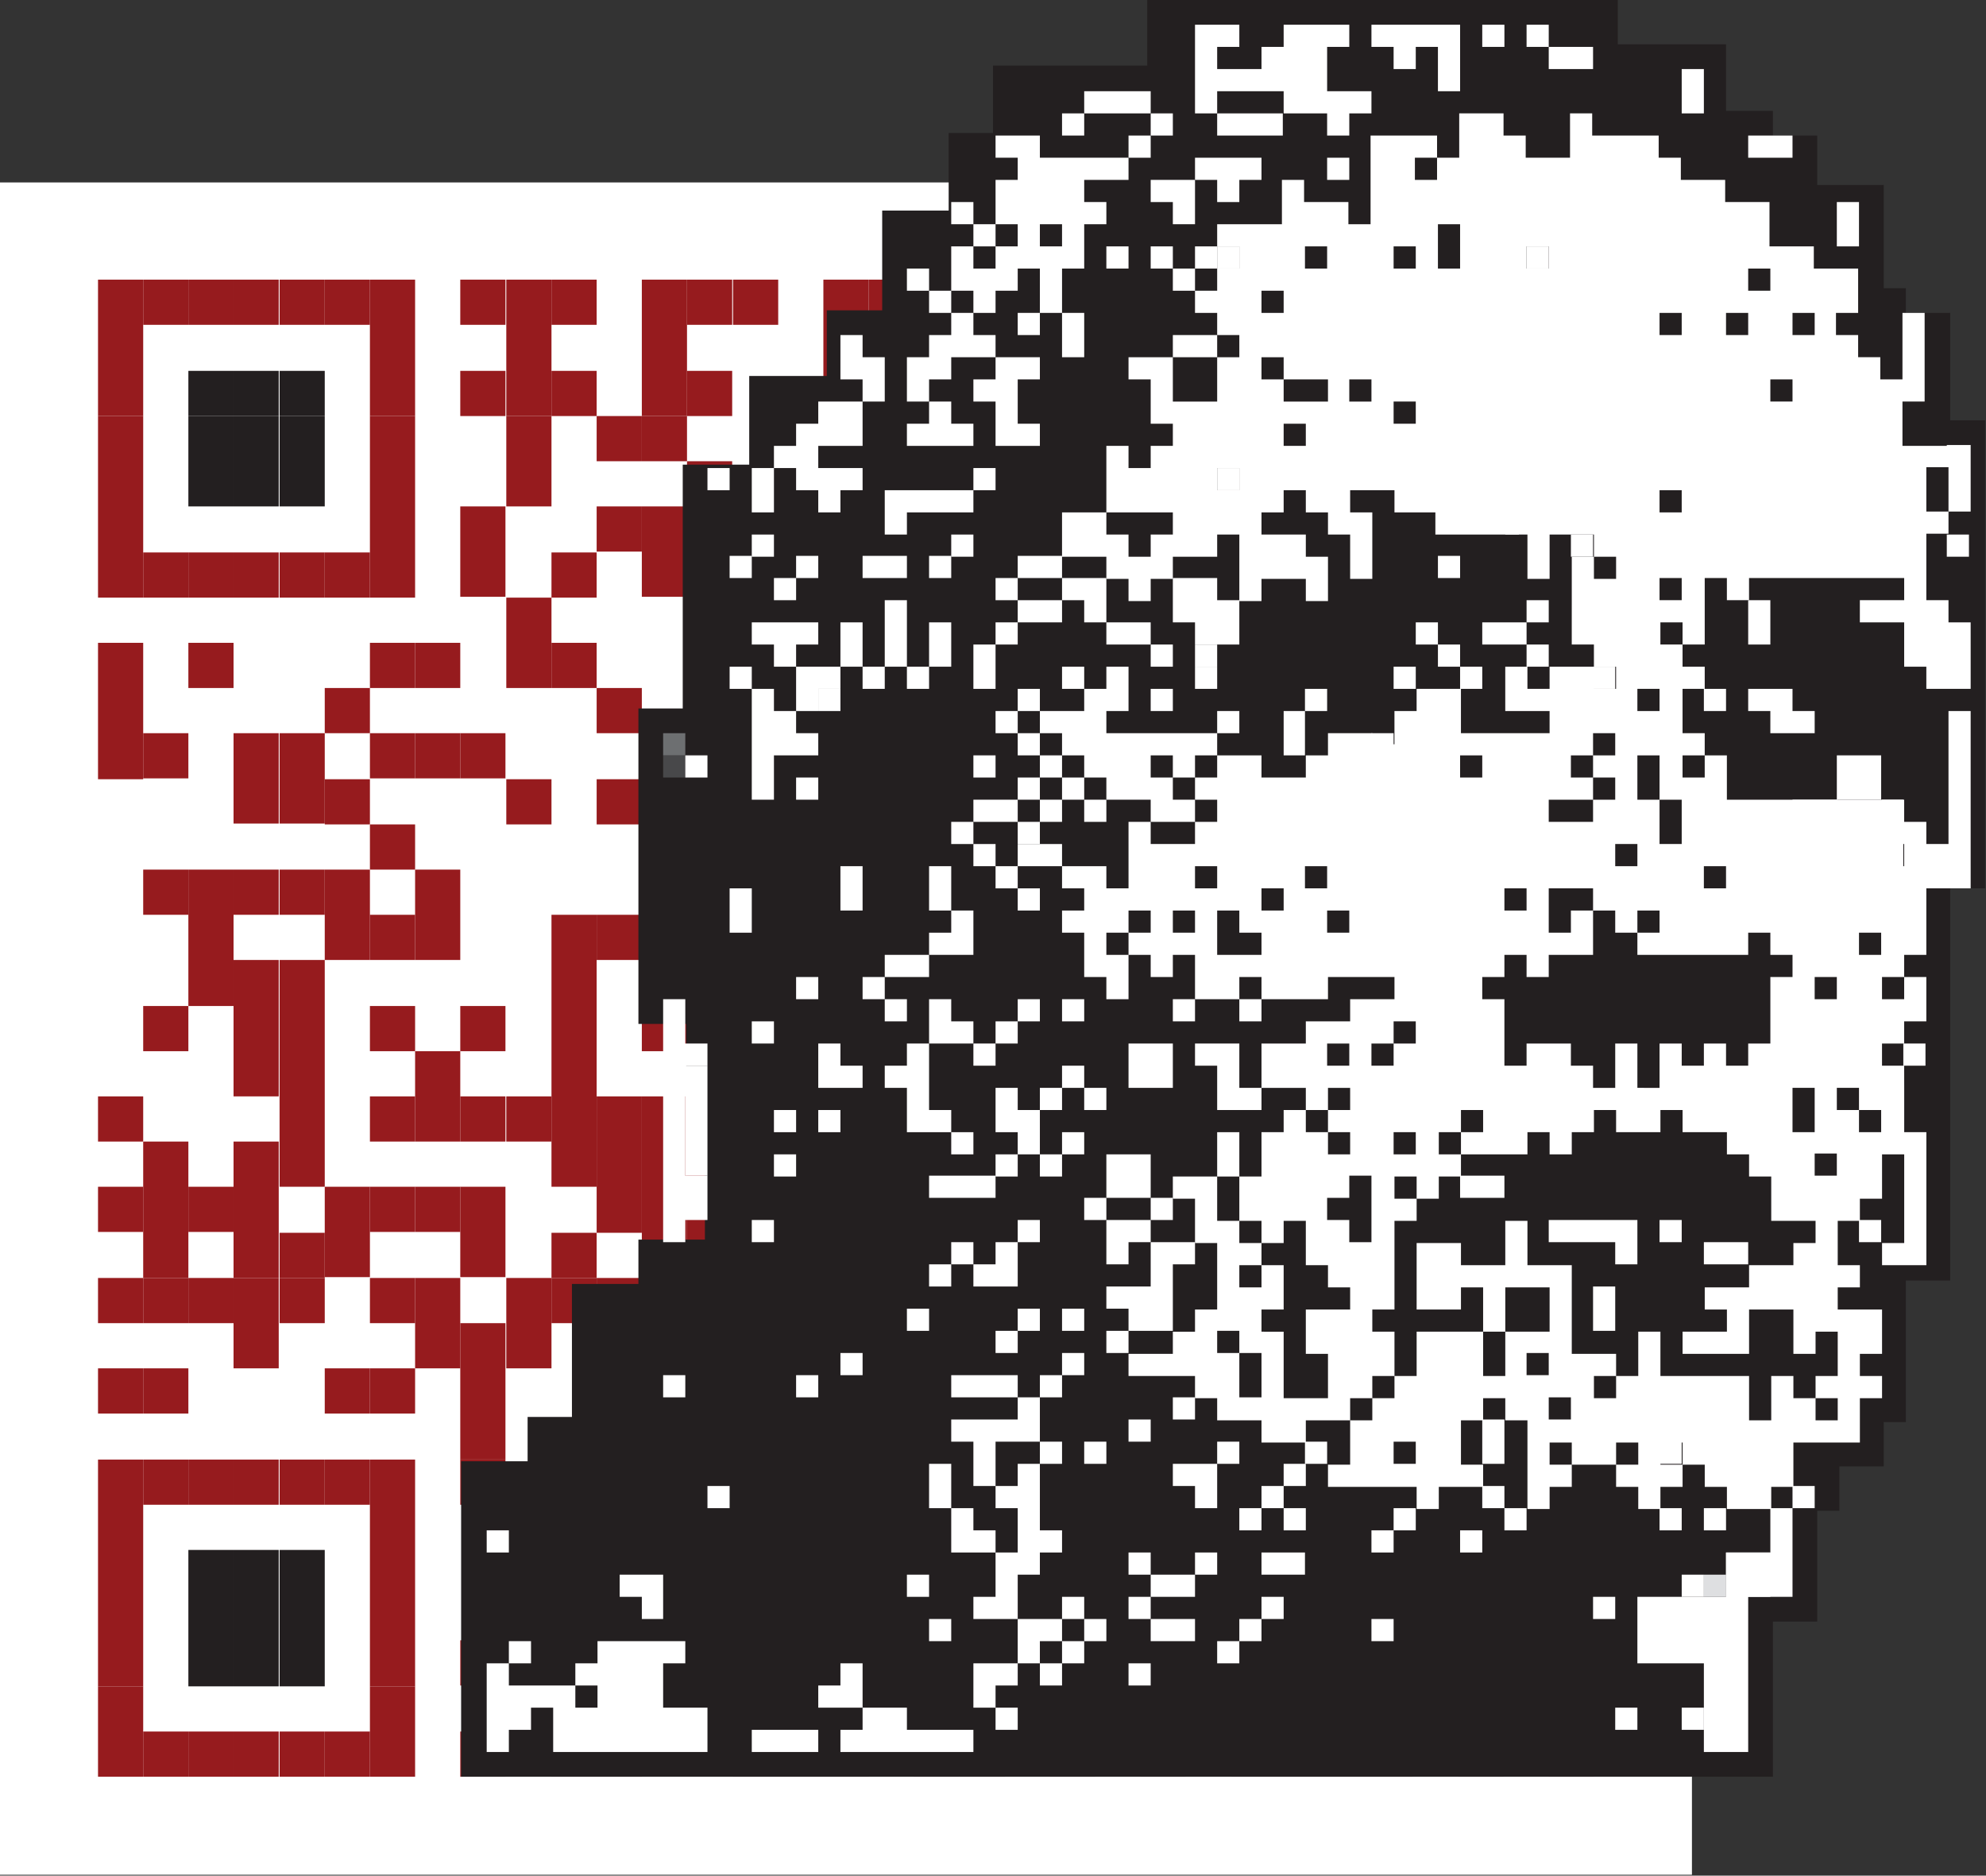 <?xml version="1.0" encoding="utf-8"?>
<!-- Generator: Adobe Illustrator 23.0.1, SVG Export Plug-In . SVG Version: 6.00 Build 0)  -->
<svg version="1.1" id="Layer_1" xmlns="http://www.w3.org/2000/svg" xmlns:xlink="http://www.w3.org/1999/xlink" x="0px" y="0px"
	 viewBox="0 0 233 220" style="enable-background:new 0 0 233 220;" xml:space="preserve">
<rect x="0" y="0" width="233" height="220" fill="#333333" stroke="none"/>
<style type="text/css">
	.st0{fill:#FFFFFF;}
	.st1{fill:#961B1E;}
	.st2{fill:#231F20;}
	.st3{fill:#DEDFE1;}
	.st4{fill:#48484A;}
	.st5{fill:#6D6F71;}
</style>
<g>
	<rect y="21.4" class="st0" width="198.5" height="198.5"/>
	<rect x="11.5" y="32.8" class="st1" width="5.3" height="16"/>
	<rect x="11.5" y="48.8" class="st1" width="5.3" height="21.3"/>
	<rect x="11.5" y="75.4" class="st1" width="5.3" height="16"/>
	<rect x="11.5" y="128.6" class="st1" width="5.3" height="5.3"/>
	<rect x="11.5" y="139.2" class="st1" width="5.3" height="5.3"/>
	<rect x="11.5" y="149.9" class="st1" width="5.3" height="5.3"/>
	<rect x="11.5" y="160.5" class="st1" width="5.3" height="5.3"/>
	<rect x="11.5" y="171.2" class="st1" width="5.3" height="26.6"/>
	<rect x="11.5" y="197.8" class="st1" width="5.3" height="10.6"/>
	<rect x="16.8" y="32.8" class="st1" width="5.3" height="5.3"/>
	<rect x="16.8" y="64.8" class="st1" width="5.3" height="5.3"/>
	<rect x="16.8" y="86" class="st1" width="5.3" height="5.3"/>
	<rect x="16.8" y="102" class="st1" width="5.3" height="5.3"/>
	<rect x="16.8" y="118" class="st1" width="5.3" height="5.3"/>
	<rect x="16.8" y="133.9" class="st1" width="5.3" height="16"/>
	<rect x="16.8" y="149.9" class="st1" width="5.3" height="5.3"/>
	<rect x="16.8" y="160.5" class="st1" width="5.3" height="5.3"/>
	<rect x="16.8" y="171.2" class="st1" width="5.3" height="5.3"/>
	<rect x="16.8" y="203.1" class="st1" width="5.3" height="5.3"/>
	<rect x="22.1" y="32.8" class="st1" width="5.3" height="5.3"/>
	<rect x="22.1" y="43.5" class="st2" width="5.3" height="5.3"/>
	<rect x="22.1" y="48.8" class="st2" width="5.3" height="10.6"/>
	<rect x="22.1" y="64.8" class="st1" width="5.3" height="5.3"/>
	<rect x="22.1" y="75.4" class="st1" width="5.3" height="5.3"/>
	<rect x="22.1" y="102" class="st1" width="5.3" height="16"/>
	<rect x="22.1" y="139.2" class="st1" width="5.3" height="5.3"/>
	<rect x="22.1" y="149.9" class="st1" width="5.3" height="5.3"/>
	<rect x="22.1" y="171.2" class="st1" width="5.3" height="5.3"/>
	<rect x="22.1" y="181.8" class="st2" width="5.3" height="16"/>
	<rect x="22.1" y="203.1" class="st1" width="5.3" height="5.3"/>
	<rect x="27.4" y="32.8" class="st1" width="5.3" height="5.3"/>
	<rect x="27.4" y="43.5" class="st2" width="5.3" height="5.3"/>
	<rect x="27.4" y="48.8" class="st2" width="5.3" height="10.6"/>
	<rect x="27.4" y="64.8" class="st1" width="5.3" height="5.3"/>
	<rect x="27.4" y="86" class="st1" width="5.3" height="10.6"/>
	<rect x="27.4" y="102" class="st1" width="5.3" height="5.3"/>
	<rect x="27.4" y="112.6" class="st1" width="5.3" height="16"/>
	<rect x="27.4" y="133.9" class="st1" width="5.3" height="16"/>
	<rect x="27.4" y="149.9" class="st1" width="5.3" height="10.6"/>
	<rect x="27.4" y="171.2" class="st1" width="5.3" height="5.3"/>
	<rect x="27.4" y="181.8" class="st2" width="5.3" height="16"/>
	<rect x="27.4" y="203.1" class="st1" width="5.3" height="5.3"/>
	<rect x="32.8" y="32.8" class="st1" width="5.3" height="5.3"/>
	<rect x="32.8" y="43.5" class="st2" width="5.3" height="5.3"/>
	<rect x="32.8" y="48.8" class="st2" width="5.3" height="10.6"/>
	<rect x="32.8" y="64.8" class="st1" width="5.3" height="5.3"/>
	<rect x="32.8" y="86" class="st1" width="5.3" height="10.6"/>
	<rect x="32.8" y="102" class="st1" width="5.3" height="5.3"/>
	<rect x="32.8" y="112.6" class="st1" width="5.3" height="26.6"/>
	<rect x="32.8" y="144.6" class="st1" width="5.3" height="5.3"/>
	<rect x="32.8" y="149.9" class="st1" width="5.3" height="5.3"/>
	<rect x="32.8" y="171.2" class="st1" width="5.3" height="5.3"/>
	<rect x="32.8" y="181.8" class="st2" width="5.3" height="16"/>
	<rect x="32.8" y="203.1" class="st1" width="5.3" height="5.3"/>
	<rect x="38.1" y="32.8" class="st1" width="5.3" height="5.3"/>
	<rect x="38.1" y="64.8" class="st1" width="5.3" height="5.3"/>
	<rect x="38.1" y="80.7" class="st1" width="5.3" height="5.3"/>
	<rect x="38.1" y="91.4" class="st1" width="5.3" height="5.3"/>
	<rect x="38.1" y="102" class="st1" width="5.3" height="10.6"/>
	<rect x="38.1" y="139.2" class="st1" width="5.3" height="10.6"/>
	<rect x="38.1" y="160.5" class="st1" width="5.3" height="5.3"/>
	<rect x="38.1" y="171.2" class="st1" width="5.3" height="5.3"/>
	<rect x="38.1" y="203.1" class="st1" width="5.3" height="5.3"/>
	<rect x="43.4" y="32.8" class="st1" width="5.3" height="16"/>
	<rect x="43.4" y="48.8" class="st1" width="5.3" height="21.3"/>
	<rect x="43.4" y="75.4" class="st1" width="5.3" height="5.3"/>
	<rect x="43.4" y="86" class="st1" width="5.3" height="5.3"/>
	<rect x="43.4" y="96.7" class="st1" width="5.3" height="5.3"/>
	<rect x="43.4" y="107.3" class="st1" width="5.3" height="5.3"/>
	<rect x="43.4" y="118" class="st1" width="5.3" height="5.3"/>
	<rect x="43.4" y="128.6" class="st1" width="5.3" height="5.3"/>
	<rect x="43.4" y="139.2" class="st1" width="5.3" height="5.3"/>
	<rect x="43.4" y="149.9" class="st1" width="5.3" height="5.3"/>
	<rect x="43.4" y="160.5" class="st1" width="5.3" height="5.3"/>
	<rect x="43.4" y="171.2" class="st1" width="5.3" height="26.6"/>
	<rect x="43.4" y="197.8" class="st1" width="5.3" height="10.6"/>
	<rect x="48.7" y="75.4" class="st1" width="5.3" height="5.3"/>
	<rect x="48.7" y="86" class="st1" width="5.3" height="5.3"/>
	<rect x="48.7" y="102" class="st1" width="5.3" height="10.6"/>
	<rect x="48.7" y="123.3" class="st1" width="5.3" height="10.6"/>
	<rect x="48.7" y="139.2" class="st1" width="5.3" height="5.3"/>
	<rect x="48.7" y="149.9" class="st1" width="5.3" height="10.6"/>
	<rect x="54" y="32.8" class="st1" width="5.3" height="5.3"/>
	<rect x="54" y="43.5" class="st1" width="5.3" height="5.3"/>
	<rect x="54" y="59.4" class="st1" width="5.3" height="10.6"/>
	<rect x="54" y="86" class="st1" width="5.3" height="5.3"/>
	<rect x="54" y="118" class="st1" width="5.3" height="5.3"/>
	<rect x="54" y="128.6" class="st1" width="5.3" height="5.3"/>
	<rect x="54" y="139.2" class="st1" width="5.3" height="10.6"/>
	<rect x="54" y="155.2" class="st1" width="5.3" height="16"/>
	<rect x="54" y="171.2" class="st1" width="5.3" height="5.3"/>
	<rect x="54" y="192.4" class="st1" width="5.3" height="5.3"/>
	<rect x="54" y="203.1" class="st1" width="5.3" height="5.3"/>
	<rect x="59.4" y="32.8" class="st1" width="5.3" height="16"/>
	<rect x="59.4" y="48.8" class="st1" width="5.3" height="10.6"/>
	<rect x="59.4" y="70.1" class="st1" width="5.3" height="10.6"/>
	<rect x="59.4" y="91.4" class="st1" width="5.3" height="5.3"/>
	<rect x="59.4" y="128.6" class="st1" width="5.3" height="5.3"/>
	<rect x="59.4" y="149.9" class="st1" width="5.3" height="10.6"/>
	<rect x="59.4" y="181.8" class="st1" width="5.3" height="10.6"/>
	<rect x="59.4" y="197.8" class="st1" width="5.3" height="5.3"/>
	<rect x="64.7" y="32.8" class="st1" width="5.3" height="5.3"/>
	<rect x="64.7" y="43.5" class="st1" width="5.3" height="5.3"/>
	<rect x="64.7" y="64.8" class="st1" width="5.3" height="5.3"/>
	<rect x="64.7" y="75.4" class="st1" width="5.3" height="5.3"/>
	<rect x="64.7" y="107.3" class="st1" width="5.3" height="31.9"/>
	<rect x="64.7" y="144.6" class="st1" width="5.3" height="5.3"/>
	<rect x="64.7" y="149.9" class="st1" width="5.3" height="5.3"/>
	<rect x="64.7" y="171.2" class="st1" width="5.3" height="10.6"/>
	<rect x="64.7" y="187.1" class="st1" width="5.3" height="10.6"/>
	<rect x="64.7" y="203.1" class="st1" width="5.3" height="5.3"/>
	<rect x="70" y="48.8" class="st1" width="5.3" height="5.3"/>
	<rect x="70" y="59.4" class="st1" width="5.3" height="5.3"/>
	<rect x="70" y="80.7" class="st1" width="5.3" height="5.3"/>
	<rect x="70" y="91.4" class="st1" width="5.3" height="5.3"/>
	<rect x="70" y="107.3" class="st1" width="5.3" height="5.3"/>
	<rect x="70" y="128.6" class="st1" width="5.3" height="16"/>
	<rect x="70" y="149.9" class="st1" width="5.3" height="5.3"/>
	<rect x="70" y="160.5" class="st1" width="5.3" height="5.3"/>
	<rect x="70" y="171.2" class="st1" width="5.3" height="5.3"/>
	<rect x="70" y="181.8" class="st1" width="5.3" height="5.3"/>
	<rect x="70" y="203.1" class="st1" width="5.3" height="5.3"/>
	<rect x="75.3" y="32.8" class="st1" width="5.3" height="16"/>
	<rect x="75.3" y="48.8" class="st1" width="5.3" height="5.3"/>
	<rect x="75.3" y="59.4" class="st1" width="5.3" height="10.6"/>
	<rect x="75.3" y="86" class="st1" width="5.3" height="10.6"/>
	<rect x="75.3" y="118" class="st1" width="5.3" height="5.3"/>
	<rect x="75.3" y="128.6" class="st1" width="5.3" height="21.3"/>
	<rect x="75.3" y="171.2" class="st1" width="5.3" height="10.6"/>
	<rect x="75.3" y="187.1" class="st1" width="5.3" height="10.6"/>
	<rect x="80.6" y="32.8" class="st1" width="5.3" height="5.3"/>
	<rect x="80.6" y="43.5" class="st1" width="5.3" height="5.3"/>
	<rect x="80.6" y="54.1" class="st1" width="5.3" height="5.3"/>
	<rect x="80.6" y="70.1" class="st1" width="5.3" height="16"/>
	<rect x="80.6" y="91.4" class="st1" width="5.3" height="16"/>
	<rect x="80.6" y="128.6" class="st1" width="5.3" height="21.3"/>
	<rect x="80.6" y="149.9" class="st1" width="5.3" height="10.6"/>
	<rect x="80.6" y="171.2" class="st1" width="5.3" height="5.3"/>
	<rect x="80.6" y="181.8" class="st1" width="5.3" height="10.6"/>
	<rect x="86" y="32.8" class="st1" width="5.3" height="5.3"/>
	<rect x="86" y="64.8" class="st1" width="5.3" height="5.3"/>
	<rect x="86" y="80.7" class="st1" width="5.3" height="5.3"/>
	<rect x="86" y="128.6" class="st1" width="5.3" height="5.3"/>
	<rect x="86" y="144.6" class="st1" width="5.3" height="5.3"/>
	<rect x="86" y="149.9" class="st1" width="5.3" height="16"/>
	<rect x="86" y="171.2" class="st1" width="5.3" height="5.3"/>
	<rect x="86" y="181.8" class="st1" width="5.3" height="16"/>
	<rect x="86" y="197.8" class="st1" width="5.3" height="10.6"/>
	<rect x="91.3" y="54.1" class="st1" width="5.3" height="10.6"/>
	<rect x="91.3" y="70.1" class="st1" width="5.3" height="5.3"/>
	<rect x="91.3" y="96.7" class="st1" width="5.3" height="5.3"/>
	<rect x="91.3" y="107.3" class="st1" width="5.3" height="5.3"/>
	<rect x="91.3" y="118" class="st1" width="5.3" height="5.3"/>
	<rect x="91.3" y="133.9" class="st1" width="5.3" height="10.6"/>
	<rect x="91.3" y="155.2" class="st1" width="5.3" height="5.3"/>
	<rect x="91.3" y="165.8" class="st1" width="5.3" height="5.3"/>
	<rect x="91.3" y="181.8" class="st1" width="5.3" height="5.3"/>
	<rect x="91.3" y="192.4" class="st1" width="5.3" height="5.3"/>
	<rect x="91.3" y="203.1" class="st1" width="5.3" height="5.3"/>
	<rect x="96.6" y="32.8" class="st1" width="5.3" height="16"/>
	<rect x="96.6" y="64.8" class="st1" width="5.3" height="10.6"/>
	<rect x="96.6" y="86" class="st1" width="5.3" height="5.3"/>
	<rect x="96.6" y="118" class="st1" width="5.3" height="5.3"/>
	<rect x="96.6" y="128.6" class="st1" width="5.3" height="5.3"/>
	<rect x="96.6" y="139.2" class="st1" width="5.3" height="10.6"/>
	<rect x="96.6" y="149.9" class="st1" width="5.3" height="21.3"/>
	<rect x="96.6" y="171.2" class="st1" width="5.3" height="5.3"/>
	<rect x="96.6" y="203.1" class="st1" width="5.3" height="5.3"/>
	<rect x="101.9" y="32.8" class="st1" width="5.3" height="5.3"/>
	<rect x="101.9" y="43.5" class="st1" width="5.3" height="5.3"/>
	<rect x="101.9" y="54.1" class="st1" width="5.3" height="5.3"/>
	<rect x="101.9" y="70.1" class="st1" width="5.3" height="5.3"/>
	<rect x="101.9" y="80.7" class="st1" width="5.3" height="5.3"/>
	<rect x="101.9" y="91.4" class="st1" width="5.3" height="10.6"/>
	<rect x="101.9" y="112.6" class="st1" width="5.3" height="10.6"/>
	<rect x="101.9" y="128.6" class="st1" width="5.3" height="5.3"/>
	<rect x="101.9" y="139.2" class="st1" width="5.3" height="5.3"/>
	<rect x="101.9" y="149.9" class="st1" width="5.3" height="21.3"/>
	<rect x="101.9" y="176.5" class="st1" width="5.3" height="10.6"/>
	<rect x="101.9" y="192.4" class="st1" width="5.3" height="5.3"/>
	<rect x="107.2" y="64.8" class="st1" width="5.3" height="5.3"/>
	<rect x="107.2" y="75.4" class="st1" width="5.3" height="5.3"/>
	<rect x="107.2" y="107.3" class="st1" width="5.3" height="5.3"/>
	<rect x="107.2" y="123.3" class="st1" width="5.3" height="26.6"/>
	<rect x="107.2" y="149.9" class="st1" width="5.3" height="5.3"/>
	<rect x="107.2" y="160.5" class="st1" width="5.3" height="10.6"/>
	<rect x="107.2" y="192.4" class="st1" width="5.3" height="5.3"/>
	<rect x="107.2" y="203.1" class="st1" width="5.3" height="5.3"/>
	<rect x="112.6" y="32.8" class="st1" width="5.3" height="10.6"/>
	<rect x="112.6" y="48.8" class="st1" width="5.3" height="16"/>
	<rect x="112.6" y="70.1" class="st1" width="5.3" height="5.3"/>
	<rect x="112.6" y="96.7" class="st1" width="5.3" height="5.3"/>
	<rect x="112.6" y="107.3" class="st1" width="5.3" height="5.3"/>
	<rect x="112.6" y="118" class="st1" width="5.3" height="5.3"/>
	<rect x="112.6" y="139.2" class="st1" width="5.3" height="5.3"/>
	<rect x="112.6" y="155.2" class="st1" width="5.3" height="5.3"/>
	<rect x="112.6" y="181.8" class="st1" width="5.3" height="5.3"/>
	<rect x="112.6" y="192.4" class="st1" width="5.3" height="5.3"/>
	<rect x="112.6" y="203.1" class="st1" width="5.3" height="5.3"/>
	<rect x="117.9" y="43.5" class="st1" width="5.3" height="5.3"/>
	<rect x="117.9" y="64.8" class="st1" width="5.3" height="10.6"/>
	<rect x="117.9" y="86" class="st1" width="5.3" height="5.3"/>
	<rect x="117.9" y="123.3" class="st1" width="5.3" height="5.3"/>
	<rect x="117.9" y="133.9" class="st1" width="5.3" height="16"/>
	<rect x="117.9" y="149.9" class="st1" width="5.3" height="10.6"/>
	<rect x="117.9" y="171.2" class="st1" width="5.3" height="5.3"/>
	<rect x="123.2" y="32.8" class="st1" width="5.3" height="5.3"/>
	<rect x="123.2" y="54.1" class="st1" width="5.3" height="5.3"/>
	<rect x="123.2" y="70.1" class="st1" width="5.3" height="5.3"/>
	<rect x="123.2" y="80.7" class="st1" width="5.3" height="5.3"/>
	<rect x="123.2" y="96.7" class="st1" width="5.3" height="5.3"/>
	<rect x="123.2" y="107.3" class="st1" width="5.3" height="16"/>
	<rect x="123.2" y="128.6" class="st1" width="5.3" height="5.3"/>
	<rect x="123.2" y="139.2" class="st1" width="5.3" height="5.3"/>
	<rect x="123.2" y="149.9" class="st1" width="5.3" height="21.3"/>
	<rect x="123.2" y="176.5" class="st1" width="5.3" height="16"/>
	<rect x="123.2" y="197.8" class="st1" width="5.3" height="10.6"/>
	<rect x="128.5" y="43.5" class="st1" width="5.3" height="5.3"/>
	<rect x="128.5" y="48.8" class="st1" width="5.3" height="10.6"/>
	<rect x="128.5" y="64.8" class="st1" width="5.3" height="5.3"/>
	<rect x="128.5" y="75.4" class="st1" width="5.3" height="5.3"/>
	<rect x="128.5" y="86" class="st1" width="5.3" height="5.3"/>
	<rect x="128.5" y="96.7" class="st1" width="5.3" height="5.3"/>
	<rect x="128.5" y="107.3" class="st1" width="5.3" height="5.3"/>
	<rect x="128.5" y="123.3" class="st1" width="5.3" height="10.6"/>
	<rect x="128.5" y="139.2" class="st1" width="5.3" height="5.3"/>
	<rect x="128.5" y="149.9" class="st1" width="5.3" height="5.3"/>
	<rect x="128.5" y="160.5" class="st1" width="5.3" height="10.6"/>
	<rect x="133.8" y="32.8" class="st1" width="5.3" height="10.6"/>
	<rect x="133.8" y="48.8" class="st1" width="5.3" height="10.6"/>
	<rect x="133.8" y="75.4" class="st1" width="5.3" height="5.3"/>
	<rect x="133.8" y="96.7" class="st1" width="5.3" height="5.3"/>
	<rect x="133.8" y="107.3" class="st1" width="5.3" height="5.3"/>
	<rect x="133.8" y="118" class="st1" width="5.3" height="5.3"/>
	<rect x="133.8" y="139.2" class="st1" width="5.3" height="10.6"/>
	<rect x="133.8" y="149.9" class="st1" width="5.3" height="5.3"/>
	<rect x="133.8" y="181.8" class="st1" width="5.3" height="5.3"/>
	<rect x="133.8" y="192.4" class="st1" width="5.3" height="5.3"/>
	<rect x="133.8" y="203.1" class="st1" width="5.3" height="5.3"/>
	<rect x="139.2" y="38.2" class="st1" width="5.3" height="5.3"/>
	<rect x="139.2" y="48.8" class="st1" width="5.3" height="10.6"/>
	<rect x="139.2" y="64.8" class="st1" width="5.3" height="5.3"/>
	<rect x="139.2" y="86" class="st1" width="5.3" height="5.3"/>
	<rect x="139.2" y="107.3" class="st1" width="5.3" height="5.3"/>
	<rect x="139.2" y="123.3" class="st1" width="5.3" height="10.6"/>
	<rect x="139.2" y="139.2" class="st1" width="5.3" height="5.3"/>
	<rect x="139.2" y="149.9" class="st1" width="5.3" height="21.3"/>
	<rect x="139.2" y="171.2" class="st1" width="5.3" height="26.6"/>
	<rect x="139.2" y="197.8" class="st1" width="5.3" height="5.3"/>
	<rect x="144.5" y="86" class="st1" width="5.3" height="5.3"/>
	<rect x="144.5" y="96.7" class="st1" width="5.3" height="16"/>
	<rect x="144.5" y="123.3" class="st1" width="5.3" height="16"/>
	<rect x="144.5" y="144.6" class="st1" width="5.3" height="5.3"/>
	<rect x="144.5" y="149.9" class="st1" width="5.3" height="5.3"/>
	<rect x="144.5" y="160.5" class="st1" width="5.3" height="5.3"/>
	<rect x="144.5" y="181.8" class="st1" width="5.3" height="5.3"/>
	<rect x="144.5" y="192.4" class="st1" width="5.3" height="5.3"/>
	<rect x="144.5" y="203.1" class="st1" width="5.3" height="5.3"/>
	<rect x="149.8" y="32.8" class="st1" width="5.3" height="16"/>
	<rect x="149.8" y="48.8" class="st1" width="5.3" height="21.3"/>
	<rect x="149.8" y="80.7" class="st1" width="5.3" height="10.6"/>
	<rect x="149.8" y="107.3" class="st1" width="5.3" height="5.3"/>
	<rect x="149.8" y="133.9" class="st1" width="5.3" height="5.3"/>
	<rect x="149.8" y="149.9" class="st1" width="5.3" height="5.3"/>
	<rect x="149.8" y="160.5" class="st1" width="5.3" height="5.3"/>
	<rect x="149.8" y="171.2" class="st1" width="5.3" height="5.3"/>
	<rect x="149.8" y="181.8" class="st1" width="5.3" height="10.6"/>
	<rect x="149.8" y="203.1" class="st1" width="5.3" height="5.3"/>
	<rect x="155.1" y="32.8" class="st1" width="5.3" height="5.3"/>
	<rect x="155.1" y="64.8" class="st1" width="5.3" height="5.3"/>
	<rect x="155.1" y="75.4" class="st1" width="5.3" height="5.3"/>
	<rect x="155.1" y="86" class="st1" width="5.3" height="5.3"/>
	<rect x="155.1" y="102" class="st1" width="5.3" height="5.3"/>
	<rect x="155.1" y="112.6" class="st1" width="5.3" height="5.3"/>
	<rect x="155.1" y="123.3" class="st1" width="5.3" height="10.6"/>
	<rect x="155.1" y="149.9" class="st1" width="5.3" height="5.3"/>
	<rect x="155.1" y="160.5" class="st1" width="5.3" height="5.3"/>
	<rect x="155.1" y="181.8" class="st1" width="5.3" height="16"/>
	<rect x="155.1" y="203.1" class="st1" width="5.3" height="5.3"/>
	<rect x="160.4" y="32.8" class="st1" width="5.3" height="5.3"/>
	<rect x="160.4" y="43.5" class="st2" width="5.3" height="5.3"/>
	<rect x="160.4" y="48.8" class="st2" width="5.3" height="10.6"/>
	<rect x="160.4" y="64.8" class="st1" width="5.3" height="5.3"/>
	<rect x="160.4" y="80.7" class="st1" width="5.3" height="10.6"/>
	<rect x="160.4" y="96.7" class="st1" width="5.3" height="16"/>
	<rect x="160.4" y="118" class="st1" width="5.3" height="16"/>
	<rect x="160.4" y="139.2" class="st1" width="5.3" height="10.6"/>
	<rect x="160.4" y="149.9" class="st1" width="5.3" height="5.3"/>
	<rect x="160.4" y="160.5" class="st1" width="5.3" height="10.6"/>
	<rect x="160.4" y="171.2" class="st1" width="5.3" height="16"/>
	<rect x="160.4" y="203.1" class="st1" width="5.3" height="5.3"/>
	<rect x="165.8" y="32.8" class="st1" width="5.3" height="5.3"/>
	<rect x="165.8" y="43.5" class="st2" width="5.3" height="5.3"/>
	<rect x="165.8" y="48.8" class="st2" width="5.3" height="10.6"/>
	<rect x="165.8" y="64.8" class="st1" width="5.3" height="5.3"/>
	<rect x="165.8" y="91.4" class="st1" width="5.3" height="5.3"/>
	<rect x="165.8" y="102" class="st1" width="5.3" height="5.3"/>
	<rect x="165.8" y="112.6" class="st1" width="5.3" height="5.3"/>
	<rect x="165.8" y="128.6" class="st1" width="5.3" height="5.3"/>
	<rect x="165.8" y="139.2" class="st1" width="5.3" height="5.3"/>
	<rect x="165.8" y="149.9" class="st1" width="5.3" height="5.3"/>
	<rect x="165.8" y="160.5" class="st1" width="5.3" height="5.3"/>
	<rect x="165.8" y="171.2" class="st1" width="5.3" height="10.6"/>
	<rect x="165.8" y="192.4" class="st1" width="5.3" height="5.3"/>
	<rect x="165.8" y="197.8" class="st1" width="5.3" height="5.3"/>
	<rect x="171.1" y="32.8" class="st1" width="5.3" height="5.3"/>
	<rect x="171.1" y="43.5" class="st2" width="5.3" height="5.3"/>
	<rect x="171.1" y="48.8" class="st2" width="5.3" height="10.6"/>
	<rect x="171.1" y="64.8" class="st1" width="5.3" height="5.3"/>
	<rect x="171.1" y="75.4" class="st1" width="5.3" height="5.3"/>
	<rect x="171.1" y="86" class="st1" width="5.3" height="21.3"/>
	<rect x="171.1" y="112.6" class="st1" width="5.3" height="10.6"/>
	<rect x="171.1" y="128.6" class="st1" width="5.3" height="10.6"/>
	<rect x="171.1" y="149.9" class="st1" width="5.3" height="10.6"/>
	<rect x="171.1" y="176.5" class="st1" width="5.3" height="10.6"/>
	<rect x="171.1" y="192.4" class="st1" width="5.3" height="5.3"/>
	<rect x="171.1" y="197.8" class="st1" width="5.3" height="10.6"/>
	<rect x="176.4" y="32.8" class="st1" width="5.3" height="5.3"/>
	<rect x="176.4" y="64.8" class="st1" width="5.3" height="5.3"/>
	<rect x="176.4" y="80.7" class="st1" width="5.3" height="10.6"/>
	<rect x="176.4" y="96.7" class="st1" width="5.3" height="5.3"/>
	<rect x="176.4" y="107.3" class="st1" width="5.3" height="5.3"/>
	<rect x="176.4" y="118" class="st1" width="5.3" height="10.6"/>
	<rect x="176.4" y="139.2" class="st1" width="5.3" height="10.6"/>
	<rect x="176.4" y="155.2" class="st1" width="5.3" height="16"/>
	<rect x="176.4" y="171.2" class="st1" width="5.3" height="5.3"/>
	<rect x="176.4" y="181.8" class="st1" width="5.3" height="5.3"/>
	<rect x="176.4" y="192.4" class="st1" width="5.3" height="5.3"/>
	<rect x="181.7" y="32.8" class="st1" width="5.3" height="16"/>
	<rect x="181.7" y="48.8" class="st1" width="5.3" height="21.3"/>
	<rect x="181.7" y="75.4" class="st1" width="5.3" height="5.3"/>
	<rect x="181.7" y="96.7" class="st1" width="5.3" height="10.6"/>
	<rect x="181.7" y="118" class="st1" width="5.3" height="5.3"/>
	<rect x="181.7" y="139.2" class="st1" width="5.3" height="5.3"/>
	<rect x="181.7" y="155.2" class="st1" width="5.3" height="5.3"/>
	<rect x="181.7" y="181.8" class="st1" width="5.3" height="16"/>
	<rect x="181.7" y="203.1" class="st1" width="5.3" height="5.3"/>
	<polygon class="st2" points="228.8,49.3 228.8,41.9 228.8,36.7 225.8,36.7 223.6,36.7 223.6,33.8 221,33.8 221,31.5 221,28.6 
		221,26.3 221,21.7 215.5,21.7 213.2,21.7 213.2,21.1 213.2,15.9 210.3,15.9 208,15.9 208,13 205.1,13 202.5,13 202.5,8.1 
		202.5,5.2 197.3,5.2 189.8,5.2 189.8,2.9 189.8,0 186.9,0 137.6,0 134.6,0 134.6,2.9 134.6,7.7 119.4,7.7 116.5,7.7 116.5,10.6 
		116.5,15.6 114.2,15.6 111.3,15.6 111.3,18.5 111.3,24.7 103.5,24.7 103.5,31.5 103.5,36.4 99.9,36.4 97,36.4 97,39.3 97,42 
		97,44.1 90.8,44.1 87.9,44.1 87.9,47.1 87.9,54.5 83,54.5 80.1,54.5 80.1,57.5 80.1,83.1 77.8,83.1 74.9,83.1 74.9,86 74.9,117.2 
		74.9,120.1 80.5,120.1 80.5,122.4 80.5,125.3 80.4,125.3 82.7,125.3 82.7,145.4 77.8,145.4 74.9,145.4 74.9,148.3 74.9,150.6 
		70.1,150.6 67.1,150.6 67.1,153.5 67.1,166.2 64.9,166.2 61.9,166.2 61.9,169.1 61.9,171.4 57.1,171.4 54.1,171.4 54.1,174.3 
		54.1,205.5 54.1,208.4 57.1,208.4 205.1,208.4 208,208.4 208,205.5 208,190.2 210.3,190.2 213.2,190.2 213.2,187.3 213.2,177.2 
		215.8,177.2 215.8,174.3 215.8,172 218.1,172 221,172 221,169.1 221,166.8 223.6,166.8 223.6,163.9 223.6,150.2 225.8,150.2 
		228.8,150.2 228.8,145.7 228.8,104.2 230.5,104.2 232.9,104.2 232.9,99 232.9,52.3 232.9,49.3 	"/>
	<rect x="109" y="189.9" class="st0" width="2.6" height="2.6"/>
	<rect x="199.9" y="184.7" class="st3" width="2.6" height="2.6"/>
	<rect x="194.7" y="169.1" class="st0" width="2.6" height="2.6"/>
	<polygon class="st0" points="80.4,125 80.4,127.6 80.4,130.2 80.4,132.8 80.4,135.4 80.4,137.9 83,137.9 83,135.4 83,132.8 
		83,130.2 83,127.6 83,125 	"/>
	<rect x="116.8" y="101.6" class="st0" width="2.6" height="2.6"/>
	<rect x="119.4" y="96.4" class="st0" width="2.6" height="2.6"/>
	<rect x="77.8" y="88.6" class="st4" width="2.6" height="2.6"/>
	<rect x="160.9" y="86" class="st0" width="2.6" height="2.6"/>
	<rect x="77.8" y="86" class="st5" width="2.6" height="2.6"/>
	<rect x="96" y="80.8" class="st0" width="2.6" height="2.6"/>
	<rect x="186.9" y="78.2" class="st0" width="2.6" height="2.6"/>
	<rect x="140.2" y="75.6" class="st0" width="2.6" height="2.6"/>
	<rect x="184.3" y="62.7" class="st0" width="2.6" height="2.6"/>
	<rect x="142.8" y="54.9" class="st0" width="2.6" height="2.6"/>
	<rect x="179.1" y="28.9" class="st0" width="2.6" height="2.6"/>
	<rect x="142.8" y="28.9" class="st0" width="2.6" height="2.6"/>
	<rect x="124.6" y="13.3" class="st0" width="2.6" height="2.6"/>
	<polygon class="st0" points="109,202.9 106.4,202.9 106.4,200.3 103.8,200.3 101.2,200.3 101.2,202.9 98.6,202.9 98.6,205.5 
		101.2,205.5 103.8,205.5 106.4,205.5 109,205.5 111.6,205.5 114.2,205.5 114.2,202.9 111.6,202.9 	"/>
	<polygon class="st0" points="90.8,202.9 88.2,202.9 88.2,205.5 90.8,205.5 93.4,205.5 96,205.5 96,202.9 93.4,202.9 	"/>
	<rect x="197.3" y="200.3" class="st0" width="2.6" height="2.6"/>
	<rect x="189.5" y="200.3" class="st0" width="2.6" height="2.6"/>
	<rect x="116.8" y="200.3" class="st0" width="2.6" height="2.6"/>
	<rect x="132.4" y="195.1" class="st0" width="2.6" height="2.6"/>
	<rect x="122" y="195.1" class="st0" width="2.6" height="2.6"/>
	<polygon class="st0" points="114.2,195.1 114.2,197.7 114.2,200.3 116.8,200.3 116.8,197.7 119.4,197.7 119.4,195.1 116.8,195.1 	
		"/>
	<polygon class="st0" points="101.2,195.1 98.6,195.1 98.6,197.7 96,197.7 96,200.3 98.6,200.3 101.2,200.3 101.2,197.7 	"/>
	<rect x="142.8" y="192.5" class="st0" width="2.6" height="2.6"/>
	<rect x="124.6" y="192.5" class="st0" width="2.6" height="2.6"/>
	<rect x="59.7" y="192.5" class="st0" width="2.6" height="2.6"/>
	<rect x="160.9" y="189.9" class="st0" width="2.6" height="2.6"/>
	<rect x="145.4" y="189.9" class="st0" width="2.6" height="2.6"/>
	<polygon class="st0" points="137.6,192.5 140.2,192.5 140.2,189.9 137.6,189.9 135,189.9 135,192.5 	"/>
	<rect x="127.2" y="189.9" class="st0" width="2.6" height="2.6"/>
	<polygon class="st0" points="124.6,192.5 124.6,189.9 122,189.9 119.4,189.9 119.4,192.5 119.4,195.1 122,195.1 122,192.5 	"/>
	<rect x="186.9" y="187.3" class="st0" width="2.6" height="2.6"/>
	<rect x="148" y="187.3" class="st0" width="2.6" height="2.6"/>
	<rect x="132.4" y="187.3" class="st0" width="2.6" height="2.6"/>
	<rect x="124.6" y="187.3" class="st0" width="2.6" height="2.6"/>
	<polygon class="st0" points="75.3,189.9 77.8,189.9 77.8,187.3 77.8,184.7 75.3,184.7 72.7,184.7 72.7,187.3 75.3,187.3 	"/>
	<rect x="197.3" y="184.7" class="st0" width="2.6" height="2.6"/>
	<polygon class="st0" points="135,184.7 135,187.3 137.6,187.3 140.2,187.3 140.2,184.7 137.6,184.7 	"/>
	<polygon class="st0" points="119.4,184.7 122,184.7 122,182.1 124.6,182.1 124.6,179.5 122,179.5 122,176.9 122,174.3 122,171.7 
		119.4,171.7 119.4,174.3 116.8,174.3 116.8,176.9 119.4,176.9 119.4,179.5 119.4,182.1 116.8,182.1 116.8,184.7 116.8,187.3 
		114.2,187.3 114.2,189.9 116.8,189.9 119.4,189.9 119.4,187.3 	"/>
	<rect x="106.4" y="184.7" class="st0" width="2.6" height="2.6"/>
	<polygon class="st0" points="202.5,182.1 202.5,184.7 202.5,187.3 205.1,187.3 207.7,187.3 207.7,184.7 207.7,182.1 205.1,182.1 	
		"/>
	<polygon class="st0" points="148,182.1 148,184.7 150.6,184.7 153.1,184.7 153.1,182.1 150.6,182.1 	"/>
	<rect x="140.2" y="182.1" class="st0" width="2.6" height="2.6"/>
	<rect x="132.4" y="182.1" class="st0" width="2.6" height="2.6"/>
	<rect x="171.3" y="179.5" class="st0" width="2.6" height="2.6"/>
	<rect x="160.9" y="179.5" class="st0" width="2.6" height="2.6"/>
	<polygon class="st0" points="114.2,179.5 114.2,176.9 111.6,176.9 111.6,179.5 111.6,182.1 114.2,182.1 116.8,182.1 116.8,179.5 	
		"/>
	<rect x="57.1" y="179.5" class="st0" width="2.6" height="2.6"/>
	<rect x="199.9" y="176.9" class="st0" width="2.6" height="2.6"/>
	<rect x="194.7" y="176.9" class="st0" width="2.6" height="2.6"/>
	<rect x="176.5" y="176.9" class="st0" width="2.6" height="2.6"/>
	<rect x="163.5" y="176.9" class="st0" width="2.6" height="2.6"/>
	<rect x="150.6" y="176.9" class="st0" width="2.6" height="2.6"/>
	<rect x="145.4" y="176.9" class="st0" width="2.6" height="2.6"/>
	<rect x="210.3" y="174.3" class="st0" width="2.6" height="2.6"/>
	<rect x="173.9" y="174.3" class="st0" width="2.6" height="2.6"/>
	<rect x="148" y="174.3" class="st0" width="2.6" height="2.6"/>
	<polygon class="st0" points="142.8,176.9 142.8,174.3 142.8,171.7 140.2,171.7 137.6,171.7 137.6,174.3 140.2,174.3 140.2,176.9 	
		"/>
	<rect x="83" y="174.3" class="st0" width="2.6" height="2.6"/>
	<rect x="150.6" y="171.7" class="st0" width="2.6" height="2.6"/>
	<polygon class="st0" points="111.6,171.7 109,171.7 109,174.3 109,176.9 111.6,176.9 111.6,174.3 	"/>
	<polygon class="st0" points="176.5,169.1 176.5,166.5 173.9,166.5 173.9,169.1 173.9,171.7 176.5,171.7 	"/>
	<rect x="153.1" y="169.1" class="st0" width="2.6" height="2.6"/>
	<rect x="142.8" y="169.1" class="st0" width="2.6" height="2.6"/>
	<rect x="127.2" y="169.1" class="st0" width="2.6" height="2.6"/>
	<rect x="122" y="169.1" class="st0" width="2.6" height="2.6"/>
	<polygon class="st0" points="116.8,169.1 119.4,169.1 122,169.1 122,166.5 122,163.9 119.4,163.9 119.4,166.5 116.8,166.5 
		114.2,166.5 111.6,166.5 111.6,169.1 114.2,169.1 114.2,171.7 114.2,174.3 116.8,174.3 116.8,171.7 	"/>
	<rect x="132.4" y="166.5" class="st0" width="2.6" height="2.6"/>
	<rect x="137.6" y="163.9" class="st0" width="2.6" height="2.6"/>
	<rect x="122" y="161.3" class="st0" width="2.6" height="2.6"/>
	<polygon class="st0" points="116.8,161.3 114.2,161.3 111.6,161.3 111.6,163.9 114.2,163.9 116.8,163.9 119.4,163.9 119.4,161.3 	
		"/>
	<rect x="93.4" y="161.3" class="st0" width="2.6" height="2.6"/>
	<rect x="77.8" y="161.3" class="st0" width="2.6" height="2.6"/>
	<rect x="124.6" y="158.7" class="st0" width="2.6" height="2.6"/>
	<rect x="98.6" y="158.7" class="st0" width="2.6" height="2.6"/>
	<rect x="129.8" y="156.1" class="st0" width="2.6" height="2.6"/>
	<rect x="116.8" y="156.1" class="st0" width="2.6" height="2.6"/>
	<polygon class="st0" points="137.6,156.1 137.6,153.5 137.6,150.9 137.6,148.3 140.2,148.3 140.2,145.7 137.6,145.7 135,145.7 
		135,148.3 135,150.9 132.4,150.9 129.8,150.9 129.8,153.5 132.4,153.5 132.4,156.1 135,156.1 	"/>
	<rect x="124.6" y="153.5" class="st0" width="2.6" height="2.6"/>
	<rect x="119.4" y="153.5" class="st0" width="2.6" height="2.6"/>
	<rect x="106.4" y="153.5" class="st0" width="2.6" height="2.6"/>
	<polygon class="st0" points="186.9,153.5 186.9,156.1 189.5,156.1 189.5,153.5 189.5,150.9 186.9,150.9 	"/>
	<rect x="109" y="148.3" class="st0" width="2.6" height="2.6"/>
	<polygon class="st0" points="202.5,145.7 199.9,145.7 199.9,148.3 202.5,148.3 205.1,148.3 205.1,145.7 	"/>
	<polygon class="st0" points="116.8,148.3 114.2,148.3 114.2,150.9 116.8,150.9 119.4,150.9 119.4,148.3 119.4,145.7 116.8,145.7 	
		"/>
	<rect x="111.6" y="145.7" class="st0" width="2.6" height="2.6"/>
	<rect x="218.1" y="143.1" class="st0" width="2.6" height="2.6"/>
	<rect x="194.7" y="143.1" class="st0" width="2.6" height="2.6"/>
	<polygon class="st0" points="186.9,145.7 189.5,145.7 189.5,148.3 192.1,148.3 192.1,145.7 192.1,143.1 189.5,143.1 186.9,143.1 
		184.3,143.1 181.7,143.1 181.7,145.7 184.3,145.7 	"/>
	<polygon class="st0" points="132.4,143.1 129.8,143.1 129.8,145.7 129.8,148.3 132.4,148.3 132.4,145.7 135,145.7 135,143.1 	"/>
	<rect x="119.4" y="143.1" class="st0" width="2.6" height="2.6"/>
	<rect x="88.2" y="143.1" class="st0" width="2.6" height="2.6"/>
	<polygon class="st0" points="80.4,143.1 83,143.1 83,140.5 83,137.9 80.4,137.9 80.4,135.4 80.4,132.8 80.4,130.2 80.4,127.6 
		80.4,125 83,125 83,122.4 80.4,122.4 80.4,119.8 80.4,117.2 77.8,117.2 77.8,119.8 77.8,122.4 77.8,125 77.8,127.6 77.8,130.2 
		77.8,132.8 77.8,135.4 77.8,137.9 77.8,140.5 77.8,143.1 77.8,145.7 80.4,145.7 	"/>
	<rect x="135" y="140.5" class="st0" width="2.6" height="2.6"/>
	<rect x="127.2" y="140.5" class="st0" width="2.6" height="2.6"/>
	<polygon class="st0" points="173.9,140.5 176.5,140.5 176.5,137.9 173.9,137.9 171.3,137.9 171.3,140.5 	"/>
	<polygon class="st0" points="135,140.5 135,137.9 135,135.4 132.4,135.4 129.8,135.4 129.8,137.9 129.8,140.5 132.4,140.5 	"/>
	<polygon class="st0" points="111.6,137.9 109,137.9 109,140.5 111.6,140.5 114.2,140.5 116.8,140.5 116.8,137.9 114.2,137.9 	"/>
	<polygon class="st0" points="145.4,135.4 145.4,132.8 142.8,132.8 142.8,135.4 142.8,138 145.4,138 	"/>
	<rect x="122" y="135.4" class="st0" width="2.6" height="2.6"/>
	<rect x="116.8" y="135.4" class="st0" width="2.6" height="2.6"/>
	<rect x="90.8" y="135.4" class="st0" width="2.6" height="2.6"/>
	<rect x="124.6" y="132.8" class="st0" width="2.6" height="2.6"/>
	<rect x="111.6" y="132.8" class="st0" width="2.6" height="2.6"/>
	<rect x="96" y="130.2" class="st0" width="2.6" height="2.6"/>
	<rect x="90.8" y="130.2" class="st0" width="2.6" height="2.6"/>
	<rect x="127.2" y="127.6" class="st0" width="2.6" height="2.6"/>
	<rect x="122" y="127.6" class="st0" width="2.6" height="2.6"/>
	<polygon class="st0" points="119.4,127.6 116.8,127.6 116.8,130.2 116.8,132.8 119.4,132.8 119.4,135.4 122,135.4 122,132.8 
		122,130.2 119.4,130.2 	"/>
	<polygon class="st0" points="145.4,125 145.4,122.4 142.8,122.4 140.2,122.4 140.2,125 142.8,125 142.8,127.6 142.8,130.2 
		145.4,130.2 148,130.2 148,127.6 145.4,127.6 	"/>
	<polygon class="st0" points="137.6,127.6 137.6,125 137.6,122.4 135,122.4 132.4,122.4 132.4,125 132.4,127.6 135,127.6 	"/>
	<rect x="124.6" y="125" class="st0" width="2.6" height="2.6"/>
	<polygon class="st0" points="101.2,125 98.6,125 98.6,122.4 96,122.4 96,125 96,127.6 98.6,127.6 101.2,127.6 	"/>
	<rect x="223.3" y="122.4" class="st0" width="2.6" height="2.6"/>
	<rect x="114.2" y="122.4" class="st0" width="2.6" height="2.6"/>
	<polygon class="st0" points="106.4,125 103.8,125 103.8,127.6 106.4,127.6 106.4,130.2 106.4,132.8 109,132.8 111.6,132.8 
		111.6,130.2 109,130.2 109,127.6 109,125 109,122.4 106.4,122.4 	"/>
	<rect x="116.8" y="119.8" class="st0" width="2.6" height="2.6"/>
	<polygon class="st0" points="111.6,119.8 111.6,117.2 109,117.2 109,119.8 109,122.4 111.6,122.4 114.2,122.4 114.2,119.8 	"/>
	<rect x="88.2" y="119.8" class="st0" width="2.6" height="2.6"/>
	<rect x="145.4" y="117.2" class="st0" width="2.6" height="2.6"/>
	<rect x="137.6" y="117.2" class="st0" width="2.6" height="2.6"/>
	<rect x="124.6" y="117.2" class="st0" width="2.6" height="2.6"/>
	<rect x="119.4" y="117.2" class="st0" width="2.6" height="2.6"/>
	<rect x="103.8" y="117.2" class="st0" width="2.6" height="2.6"/>
	<rect x="101.2" y="114.6" class="st0" width="2.6" height="2.6"/>
	<rect x="93.4" y="114.6" class="st0" width="2.6" height="2.6"/>
	<polygon class="st0" points="103.8,112 103.8,114.6 106.4,114.6 109,114.6 109,112 106.4,112 	"/>
	<polygon class="st0" points="109,109.4 109,112 111.6,112 114.2,112 114.2,109.4 114.2,106.8 111.6,106.8 111.6,109.4 	"/>
	<polygon class="st0" points="88.2,106.8 88.2,104.2 85.6,104.2 85.6,106.8 85.6,109.4 88.2,109.4 	"/>
	<rect x="119.4" y="104.2" class="st0" width="2.6" height="2.6"/>
	<polygon class="st0" points="101.2,104.2 101.2,101.6 98.6,101.6 98.6,104.2 98.6,106.8 101.2,106.8 	"/>
	<polygon class="st0" points="111.6,101.6 109,101.6 109,104.2 109,106.8 111.6,106.8 111.6,104.2 	"/>
	<polygon class="st0" points="122,99 119.4,99 119.4,101.6 122,101.6 124.6,101.6 124.6,99 	"/>
	<rect x="114.2" y="99" class="st0" width="2.6" height="2.6"/>
	<rect x="111.6" y="96.4" class="st0" width="2.6" height="2.6"/>
	<polygon class="st0" points="140.2,96.4 140.2,93.8 137.6,93.8 137.6,91.2 135,91.2 135,88.6 137.6,88.6 137.6,91.2 140.2,91.2 
		140.2,88.6 142.8,88.6 142.8,86 140.2,86 137.6,86 135,86 132.4,86 129.8,86 129.8,83.4 132.4,83.4 132.4,80.8 132.4,78.2 
		129.8,78.2 129.8,80.8 127.2,80.8 127.2,83.4 124.6,83.4 122,83.4 122,86 124.6,86 124.6,88.6 127.2,88.6 127.2,91.2 129.8,91.2 
		129.8,93.8 132.4,93.8 135,93.8 135,96.4 137.6,96.4 	"/>
	<rect x="127.2" y="93.8" class="st0" width="2.6" height="2.6"/>
	<rect x="122" y="93.8" class="st0" width="2.6" height="2.6"/>
	<polygon class="st0" points="114.2,93.8 114.2,96.4 116.8,96.4 119.4,96.4 119.4,93.8 116.8,93.8 	"/>
	<polygon class="st0" points="220.7,93.8 220.7,91.2 220.7,88.6 218.1,88.6 215.5,88.6 215.5,91.2 215.5,93.8 218.1,93.8 	"/>
	<rect x="124.6" y="91.2" class="st0" width="2.6" height="2.6"/>
	<rect x="119.4" y="91.2" class="st0" width="2.6" height="2.6"/>
	<rect x="93.4" y="91.2" class="st0" width="2.6" height="2.6"/>
	<rect x="122" y="88.6" class="st0" width="2.6" height="2.6"/>
	<rect x="114.2" y="88.6" class="st0" width="2.6" height="2.6"/>
	<rect x="80.4" y="88.6" class="st0" width="2.6" height="2.6"/>
	<rect x="119.4" y="86" class="st0" width="2.6" height="2.6"/>
	<polygon class="st0" points="210.3,86 212.9,86 212.9,83.4 210.3,83.4 210.3,80.8 207.7,80.8 205.1,80.8 205.1,83.4 207.7,83.4 
		207.7,86 	"/>
	<polygon class="st0" points="153.1,83.4 150.6,83.4 150.6,86 150.6,88.6 153.1,88.6 153.1,86 	"/>
	<rect x="142.8" y="83.4" class="st0" width="2.6" height="2.6"/>
	<rect x="116.8" y="83.4" class="st0" width="2.6" height="2.6"/>
	<rect x="199.9" y="80.8" class="st0" width="2.6" height="2.6"/>
	<rect x="153.1" y="80.8" class="st0" width="2.6" height="2.6"/>
	<rect x="135" y="80.8" class="st0" width="2.6" height="2.6"/>
	<rect x="119.4" y="80.8" class="st0" width="2.6" height="2.6"/>
	<polygon class="st0" points="90.8,80.8 88.2,80.8 88.2,83.4 88.2,86 88.2,88.6 88.2,91.2 88.2,93.8 90.8,93.8 90.8,91.2 90.8,88.6 
		93.4,88.6 96,88.6 96,86 93.4,86 93.4,83.4 90.8,83.4 	"/>
	<rect x="171.3" y="78.2" class="st0" width="2.6" height="2.6"/>
	<rect x="163.5" y="78.2" class="st0" width="2.6" height="2.6"/>
	<rect x="140.2" y="78.2" class="st0" width="2.6" height="2.6"/>
	<rect x="124.6" y="78.2" class="st0" width="2.6" height="2.6"/>
	<rect x="106.4" y="78.2" class="st0" width="2.6" height="2.6"/>
	<rect x="101.2" y="78.2" class="st0" width="2.6" height="2.6"/>
	<polygon class="st0" points="93.4,78.2 93.4,80.8 93.4,83.4 96,83.4 96,80.8 98.6,80.8 98.6,78.2 96,78.2 	"/>
	<rect x="85.6" y="78.2" class="st0" width="2.6" height="2.6"/>
	<rect x="179.1" y="75.6" class="st0" width="2.6" height="2.6"/>
	<rect x="168.7" y="75.6" class="st0" width="2.6" height="2.6"/>
	<rect x="135" y="75.6" class="st0" width="2.6" height="2.6"/>
	<polygon class="st0" points="114.2,78.2 114.2,80.8 116.8,80.8 116.8,78.2 116.8,75.6 114.2,75.6 	"/>
	<polygon class="st0" points="111.6,75.6 111.6,73 109,73 109,75.6 109,78.2 111.6,78.2 	"/>
	<polygon class="st0" points="205.1,75.6 207.7,75.6 207.7,73 207.7,70.4 205.1,70.4 205.1,73 	"/>
	<polygon class="st0" points="176.5,73 173.9,73 173.9,75.6 176.5,75.6 179.1,75.6 179.1,73 	"/>
	<rect x="166.1" y="73" class="st0" width="2.6" height="2.6"/>
	<polygon class="st0" points="132.4,75.6 135,75.6 135,73 132.4,73 129.8,73 129.8,75.6 	"/>
	<rect x="116.8" y="73" class="st0" width="2.6" height="2.6"/>
	<polygon class="st0" points="106.4,73 106.4,70.4 103.8,70.4 103.8,73 103.8,75.6 103.8,78.2 106.4,78.2 106.4,75.6 	"/>
	<polygon class="st0" points="101.2,73 98.6,73 98.6,75.6 98.6,78.2 101.2,78.2 101.2,75.6 	"/>
	<polygon class="st0" points="96,75.6 96,73 93.4,73 90.8,73 88.2,73 88.2,75.6 90.8,75.6 90.8,78.2 93.4,78.2 93.4,75.6 	"/>
	<rect x="179.1" y="70.4" class="st0" width="2.6" height="2.6"/>
	<polygon class="st0" points="119.4,70.4 119.4,73 122,73 124.6,73 124.6,70.4 122,70.4 	"/>
	<polygon class="st0" points="142.8,67.8 140.2,67.8 137.6,67.8 137.6,70.4 137.6,73 140.2,73 140.2,75.6 142.8,75.6 145.4,75.6 
		145.4,73 145.4,70.4 142.8,70.4 	"/>
	<polygon class="st0" points="124.6,67.8 124.6,70.4 127.2,70.4 127.2,73 129.8,73 129.8,70.4 129.8,67.8 127.2,67.8 	"/>
	<rect x="116.8" y="67.8" class="st0" width="2.6" height="2.6"/>
	<rect x="90.8" y="67.8" class="st0" width="2.6" height="2.6"/>
	<rect x="168.7" y="65.2" class="st0" width="2.6" height="2.6"/>
	<polygon class="st0" points="124.6,67.8 124.6,65.2 122,65.2 119.4,65.2 119.4,67.8 122,67.8 	"/>
	<rect x="109" y="65.2" class="st0" width="2.6" height="2.6"/>
	<polygon class="st0" points="106.4,67.8 106.4,65.2 103.8,65.2 101.2,65.2 101.2,67.8 103.8,67.8 	"/>
	<rect x="93.4" y="65.2" class="st0" width="2.6" height="2.6"/>
	<rect x="85.6" y="65.2" class="st0" width="2.6" height="2.6"/>
	<rect x="228.4" y="62.7" class="st0" width="2.6" height="2.6"/>
	<rect x="111.6" y="62.7" class="st0" width="2.6" height="2.6"/>
	<rect x="88.2" y="62.7" class="st0" width="2.6" height="2.6"/>
	<polygon class="st0" points="103.8,60.1 103.8,62.7 106.4,62.7 106.4,60.1 109,60.1 111.6,60.1 114.2,60.1 114.2,57.5 111.6,57.5 
		109,57.5 106.4,57.5 103.8,57.5 	"/>
	<polygon class="st0" points="90.8,57.5 90.8,54.9 88.2,54.9 88.2,57.5 88.2,60.1 90.8,60.1 	"/>
	<rect x="114.2" y="54.9" class="st0" width="2.6" height="2.6"/>
	<polygon class="st0" points="93.4,57.5 96,57.5 96,60.1 98.6,60.1 98.6,57.5 101.2,57.5 101.2,54.9 98.6,54.9 96,54.9 96,52.3 
		98.6,52.3 101.2,52.3 101.2,49.7 101.2,47.1 98.6,47.1 96,47.1 96,49.7 93.4,49.7 93.4,52.3 90.8,52.3 90.8,54.9 93.4,54.9 	"/>
	<rect x="83" y="54.9" class="st0" width="2.6" height="2.6"/>
	<path class="st0" d="M228.4,52.3h-2.6h-2.6v-2.6v-2.6h2.6v-2.6v-2.6v-2.6v-2.6h-2.6v2.6v2.6v2.6h-2.6v-2.6h-2.6v-2.6h-2.6v-2.6h2.6
		v-2.6v-2.6h-2.6h-2.6v-2.6h-2.6h-2.6v-2.6v-2.6h-2.6h-2.6v-2.6h-2.6h-2.6v-2.6h-2.6v-2.6h-2.6h-2.6h-2.6v-2.6h-2.6v2.6v2.6h-2.6
		h-2.6v-2.6h-2.6v-2.6h-2.6h-2.6v2.6v2.6h-2.6v2.6h-2.6v-2.6h2.6v-2.6h-2.6h-2.6h-2.6v2.6v2.6v2.6v2.6h-2.6v-2.6h-2.6h-2.6v-2.6
		h-2.6v2.6v2.6H148h-2.6h-2.6v2.6h2.6v2.6h-2.6v2.6h-2.6v2.6h2.6v2.6h2.6v2.6h-2.6v2.6v2.6h-2.6h-2.6v-2.6v-2.6H135h-2.6v2.6h2.6
		v2.6v2.6h2.6v2.6H135v2.6h-2.6v-2.6h-2.6v2.6v2.6v2.6h2.6h2.6h2.6v2.6H135v2.6h-2.6v-2.6h-2.6v-2.6h-2.6h-2.6v2.6v2.6h2.6h2.6v2.6
		h2.6v2.6h2.6v-2.6h2.6v-2.6h2.6h2.6v-2.6h2.6v2.6v2.6v2.6h2.6v-2.6h2.6h2.6v2.6h2.6v-2.6v-2.6h-2.6v-2.6h-2.6H148v-2.6h2.6v-2.6
		h2.6v2.6h2.6v2.6h2.6v2.6v2.6h2.6v-2.6v-2.6v-2.6h-2.6v-2.6h2.6h2.6v2.6h2.6h2.6v-2.6h2.6h2.6v2.6h2.6v2.6h2.6v2.6v2.6h2.6v-2.6
		v-2.6h2.6h2.6v2.6h2.6v2.6h-2.6v-2.6h-2.6v2.6v2.6V73v2.6h2.6v2.6h2.6v2.6h-2.6v-2.6h-2.6h-2.6v2.6h-2.6v-2.6h-2.6v2.6v2.6h2.6h2.6
		V86h-2.6h-2.6h-2.6h-2.6v-2.6v-2.6h-2.6h-2.6v2.6h-2.6V86v2.6v2.6h-2.6v2.6v2.6h-2.6V99h-2.6v-2.6v-2.6v-2.6h2.6v-2.6h2.6V86h-2.6
		h-2.6v2.6h-2.6v2.6h-2.6H148v-2.6h-2.6h-2.6v2.6h-2.6v2.6h2.6v2.6h-2.6V99h-2.6H135v-2.6h-2.6V99v2.6v2.6h-2.6v-2.6h-2.6h-2.6v2.6
		h2.6v2.6h-2.6v2.6h2.6v2.6v2.6h2.6v2.6h2.6v-2.6V112h-2.6v-2.6h2.6v-2.6h2.6v2.6h-2.6v2.6h2.6v2.6h2.6V112h2.6v2.6v2.6h2.6h2.6
		v-2.6h2.6v2.6h2.6h2.6h2.6v-2.6h2.6h2.6h2.6v2.6h-2.6h-2.6v2.6h-2.6h-2.6v2.6h-2.6H148v2.6v2.6h2.6h2.6v2.6h2.6v-2.6h2.6v2.6h-2.6
		v2.6h2.6v2.6h-2.6v-2.6h-2.6v-2.6h-2.6v2.6H148v2.6v2.6h-2.6v2.6v2.6h2.6v2.6h2.6v-2.6h2.6v2.6v2.6h2.6v2.6h2.6v2.6h-2.6h-2.6v2.6
		v2.6h2.6v2.6v2.6h-2.6h-2.6v-2.6v-2.6v-2.6H148v-2.6h2.6v-2.6v-2.6H148v2.6h-2.6v-2.6h2.6v-2.6h-2.6v-2.6h-2.6v-2.6v-2.6h-2.6h-2.6
		v2.6h2.6v2.6v2.6h2.6v2.6v2.6v2.6h-2.6v2.6h-2.6v2.6H135h-2.6v2.6h2.6h2.6h2.6v2.6h2.6v2.6h2.6h2.6v2.6h2.6h2.6v-2.6h2.6h2.6v-2.6
		h2.6v-2.6h2.6v-2.6v-2.6h-2.6v-2.6h2.6v-2.6v-2.6v-2.6v-2.6h2.6v-2.6h-2.6v-2.6h2.6v2.6h2.6v-2.6h2.6v-2.6h-2.6v-2.6h2.6v-2.6h2.6
		v2.6h-2.6v2.6h2.6h2.6h2.6v-2.6h2.6v2.6h2.6v-2.6h2.6v-2.6h2.6v2.6h2.6h2.6v-2.6h2.6v2.6h2.6h2.6v2.6h2.6v2.6h2.6v2.6v2.6h2.6h2.6
		v2.6h-2.6v2.6h-2.6h-2.6v2.6h-2.6h-2.6v2.6h2.6v2.6h-2.6h-2.6v2.6h2.6h2.6h2.6v-2.6v-2.6h2.6h2.6v2.6v2.6h2.6v-2.6h2.6v2.6v2.6
		h-2.6v2.6h2.6v2.6h-2.6v-2.6h-2.6v-2.6h-2.6v2.6v2.6h-2.6v-2.6v-2.6h-2.6h-2.6h-2.6h-2.6v-2.6v-2.6h-2.6v2.6v2.6h-2.6v2.6h-2.6
		v-2.6h2.6v-2.6h-2.6h-2.6v-2.6v-2.6v-2.6v-2.6h-2.6h-2.6v-2.6v-2.6h-2.6v2.6v2.6h-2.6h-2.6v-2.6h-2.6h-2.6v2.6v2.6v2.6h2.6h2.6
		v-2.6h2.6v2.6v2.6h2.6v-2.6v-2.6h2.6h2.6v2.6v2.6h-2.6h-2.6v2.6v2.6h-2.6v-2.6v-2.6h-2.6h-2.6h-2.6v2.6v2.6h-2.6v2.6h-2.6v2.6h-2.6
		v2.6v2.6h-2.6v2.6h2.6h2.6h2.6h2.6v2.6h2.6v-2.6h2.6h2.6v-2.6h-2.6v-2.6v-2.6h2.6v-2.6h2.6v2.6h2.6v2.6v2.6v2.6v2.6h2.6v-2.6h2.6
		v-2.6h-2.6v-2.6h2.6v2.6h2.6h2.6v-2.6h2.6v2.6h-2.6v2.6h2.6v2.6h2.6v-2.6h2.6v-2.6h-2.6v-2.6h2.6v2.6h2.6v2.6h2.6v2.6h2.6h2.6v-2.6
		h2.6v-2.6v-2.6h2.6h2.6h2.6v-2.6v-2.6h2.6v-2.6h-2.6v-2.6h2.6v-2.6v-2.6h-2.6h-2.6v-2.6h2.6v-2.6h-2.6v-2.6v-2.6h2.6v-2.6h2.6v-2.6
		v-2.6h2.6v2.6v2.6v2.6v2.6h-2.6v2.6h2.6h2.6v-2.6v-2.6v-2.6v-2.6v-2.6v-2.6h-2.6v-2.6v-2.6V125h-2.6v-2.6h2.6v-2.6h2.6v-2.6v-2.6
		h-2.6v2.6h-2.6v-2.6h2.6V112h2.6v-2.6v-2.6v-2.6h2.6h2.6v-2.6V99v-2.6v-2.6v-2.6v-2.6V86v-2.6h-2.6V86v2.6v2.6v2.6v2.6V99h-2.6
		v-2.6h-2.6v-2.6h-2.6v2.6V99h2.6v2.6h-2.6v2.6h-2.6v-2.6V99h-2.6h-2.6v-2.6h2.6v-2.6h-2.6h-2.6h-2.6h-2.6h-2.6v-2.6v-2.6h-2.6v2.6
		h-2.6v-2.6h2.6V86h-2.6v-2.6v-2.6h2.6v-2.6h-2.6v-2.6h-2.6V73h2.6v2.6h2.6V73v-2.6v-2.6h2.6v2.6h2.6v-2.6h2.6h2.6h2.6h2.6h2.6h2.6
		h2.6v2.6h-2.6h-2.6V73h2.6h2.6v2.6v2.6h2.6v2.6h2.6h2.6v-2.6v-2.6V73h-2.6v-2.6h-2.6v-2.6v-2.6v-2.6h2.6v-2.6h-2.6v-2.6v-2.6h2.6
		v2.6v2.6h2.6v-2.6v-2.6v-2.6H228.4z M145.4,163.9v-2.6v-2.6h-2.6v-2.6h2.6v2.6h2.6v2.6v2.6H145.4z M163.5,169.1h2.6v2.6h-2.6V169.1
		z M179.1,158.7h2.6v2.6h-2.6V158.7z M181.7,163.9h2.6v2.6h-2.6V163.9z M145.4,57.5h-2.6v-2.6h2.6V57.5z M150.6,49.7h2.6v2.6h-2.6
		V49.7z M148,34.1h2.6v2.6H148V34.1z M153.1,28.9h2.6v2.6h-2.6V28.9z M163.5,28.9h2.6v2.6h-2.6V28.9z M163.5,47.1h2.6v2.6h-2.6V47.1
		z M197.3,39.3h-2.6v-2.6h2.6V39.3z M181.7,31.5h-2.6v-2.6h2.6V31.5z M210.3,47.1h-2.6v-2.6h2.6V47.1z M194.7,57.5h2.6v2.6h-2.6
		V57.5z M205.1,39.3h-2.6v-2.6h2.6V39.3z M171.3,28.9v2.6h-2.6v-2.6v-2.6h2.6V28.9z M158.3,44.5h2.6v2.6h-2.6V44.5z M212.9,39.3
		h-2.6v-2.6h2.6V39.3z M207.7,34.1h-2.6v-2.6h2.6V34.1z M150.6,41.9v2.6h2.6h2.6v2.6h-2.6h-2.6v-2.6H148v-2.6H150.6z M189.5,88.6
		h-2.6v2.6h2.6v2.6h-2.6v2.6h-2.6h-2.6v-2.6h2.6h2.6v-2.6h-2.6v-2.6h2.6V86h2.6V88.6z M215.5,137.9h-2.6v-2.6h2.6V137.9z
		 M212.9,130.2v2.6h-2.6v-2.6v-2.6h2.6V130.2z M215.5,117.2h-2.6v-2.6h2.6V117.2z M179.1,106.8h-2.6v-2.6h2.6V106.8z M148,104.2h2.6
		v2.6H148V104.2z M155.7,106.8h2.6v2.6h-2.6V106.8z M202.5,104.2h-2.6v-2.6h2.6V104.2z M192.1,101.6h-2.6V99h2.6V101.6z M173.9,91.2
		h-2.6v-2.6h2.6V91.2z M155.7,104.2h-2.6v-2.6h2.6V104.2z M142.8,104.2h-2.6v-2.6h2.6V104.2z M137.6,106.8h2.6v2.6h-2.6V106.8z
		 M145.4,112h-2.6v-2.6v-2.6h2.6v2.6h2.6v2.6H145.4z M166.1,119.8v2.6h-2.6v2.6h-2.6v-2.6h2.6v-2.6H166.1z M155.7,122.4h2.6v2.6
		h-2.6V122.4z M160.9,140.5v2.6v2.6h-2.6v-2.6h-2.6v-2.6h2.6v-2.6h2.6V140.5z M166.1,135.4h-2.6v-2.6h2.6V135.4z M192.1,127.6V125
		v-2.6h-2.6v2.6v2.6h-2.6V125h-2.6v-2.6h-2.6h-2.6v2.6h-2.6v-2.6v-2.6v-2.6h-2.6v-2.6h2.6V112h2.6v2.6h2.6V112h2.6h2.6v-2.6v-2.6
		h-2.6v2.6h-2.6v-2.6v-2.6h2.6h2.6v2.6h2.6v2.6h2.6v-2.6h2.6v2.6h-2.6v2.6h2.6h2.6h2.6h2.6h2.6v-2.6h2.6v2.6h2.6v2.6h-2.6v2.6v2.6
		v2.6h-2.6v2.6h-2.6v-2.6h-2.6v2.6h-2.6v-2.6h-2.6v2.6v2.6H192.1z M220.7,132.8h-2.6v-2.6h-2.6v-2.6h2.6v2.6h2.6V132.8z
		 M218.1,109.4h2.6v2.6h-2.6V109.4z M194.7,91.2v2.6h2.6v2.6V99h-2.6v-2.6v-2.6h-2.6v-2.6v-2.6h2.6V91.2z M194.7,83.4h-2.6v-2.6h2.6
		V83.4z M197.3,70.4h-2.6v-2.6h2.6V70.4z"/>
	<polygon class="st0" points="111.6,52.3 114.2,52.3 114.2,49.7 111.6,49.7 111.6,47.1 109,47.1 109,49.7 106.4,49.7 106.4,52.3 
		109,52.3 	"/>
	<polygon class="st0" points="114.2,44.5 114.2,47.1 116.8,47.1 116.8,49.7 116.8,52.3 119.4,52.3 122,52.3 122,49.7 119.4,49.7 
		119.4,47.1 119.4,44.5 122,44.5 122,41.9 119.4,41.9 116.8,41.9 116.8,44.5 	"/>
	<polygon class="st0" points="103.8,44.5 103.8,41.9 101.2,41.9 101.2,39.3 98.6,39.3 98.6,41.9 98.6,44.5 101.2,44.5 101.2,47.1 
		103.8,47.1 	"/>
	<polygon class="st0" points="111.6,44.5 111.6,41.9 114.2,41.9 116.8,41.9 116.8,39.3 114.2,39.3 114.2,36.7 111.6,36.7 
		111.6,39.3 109,39.3 109,41.9 106.4,41.9 106.4,44.5 106.4,47.1 109,47.1 109,44.5 	"/>
	<polygon class="st0" points="142.8,41.9 142.8,39.3 140.2,39.3 137.6,39.3 137.6,41.9 140.2,41.9 	"/>
	<polygon class="st0" points="124.6,41.9 127.2,41.9 127.2,39.3 127.2,36.7 124.6,36.7 124.6,39.3 	"/>
	<rect x="119.4" y="36.7" class="st0" width="2.6" height="2.6"/>
	<path class="st0" d="M114.2,36.7h2.6v-2.6h2.6v-2.6h2.6v2.6v2.6h2.6v-2.6v-2.6h2.6v-2.6v-2.6h2.6v-2.6h-2.6v-2.6h2.6h2.6v-2.6h-2.6
		h-2.6h-2.6H122v-2.6h-2.6h-2.6v2.6h2.6v2.6h-2.6v2.6v2.6h2.6v2.6h-2.6v2.6h-2.6v-2.6h-2.6v2.6v2.6h2.6V36.7z M122,26.3h2.6v2.6H122
		V26.3z"/>
	<rect x="109" y="34.1" class="st0" width="2.6" height="2.6"/>
	<rect x="137.6" y="31.5" class="st0" width="2.6" height="2.6"/>
	<rect x="106.4" y="31.5" class="st0" width="2.6" height="2.6"/>
	<rect x="140.2" y="28.9" class="st0" width="2.6" height="2.6"/>
	<rect x="135" y="28.9" class="st0" width="2.6" height="2.6"/>
	<rect x="129.8" y="28.9" class="st0" width="2.6" height="2.6"/>
	<polygon class="st0" points="218.1,26.3 218.1,23.7 215.5,23.7 215.5,26.3 215.5,28.9 218.1,28.9 	"/>
	<rect x="114.2" y="26.3" class="st0" width="2.6" height="2.6"/>
	<rect x="111.6" y="23.7" class="st0" width="2.6" height="2.6"/>
	<polygon class="st0" points="142.8,23.7 145.4,23.7 145.4,21.1 148,21.1 148,18.5 145.4,18.5 142.8,18.5 140.2,18.5 140.2,21.1 
		142.8,21.1 	"/>
	<polygon class="st0" points="135,21.1 135,23.7 137.6,23.7 137.6,26.3 140.2,26.3 140.2,23.7 140.2,21.1 137.6,21.1 	"/>
	<rect x="155.7" y="18.5" class="st0" width="2.6" height="2.6"/>
	<polygon class="st0" points="210.3,18.5 210.3,15.9 207.7,15.9 205.1,15.9 205.1,18.5 207.7,18.5 	"/>
	<rect x="132.4" y="15.9" class="st0" width="2.6" height="2.6"/>
	<polygon class="st0" points="145.4,13.3 142.8,13.3 142.8,15.9 145.4,15.9 148,15.9 150.5,15.9 150.5,13.3 148,13.3 	"/>
	<rect x="135" y="13.3" class="st0" width="2.6" height="2.6"/>
	<polygon class="st0" points="199.9,10.7 199.9,8.1 197.3,8.1 197.3,10.7 197.3,13.3 199.9,13.3 	"/>
	<polygon class="st0" points="142.8,10.7 145.4,10.7 148,10.7 150.6,10.7 150.6,13.3 153.1,13.3 155.7,13.3 155.7,15.9 158.3,15.9 
		158.3,13.3 160.9,13.3 160.9,10.7 158.3,10.7 155.7,10.7 155.7,8.1 155.7,5.5 158.3,5.5 158.3,2.9 155.7,2.9 153.1,2.9 150.6,2.9 
		150.6,5.5 148,5.5 148,8.1 145.4,8.1 142.8,8.1 142.8,5.5 145.4,5.5 145.4,2.9 142.8,2.9 140.2,2.9 140.2,5.5 140.2,8.1 
		140.2,10.7 140.2,13.3 142.8,13.3 	"/>
	<polygon class="st0" points="132.4,10.7 129.8,10.7 127.2,10.7 127.2,13.3 129.8,13.3 132.4,13.3 135,13.3 135,10.7 	"/>
	<polygon class="st0" points="184.3,8.1 186.9,8.1 186.9,5.5 184.3,5.5 181.7,5.5 181.7,8.1 	"/>
	<polygon class="st0" points="163.5,8.1 166.1,8.1 166.1,5.5 168.7,5.5 168.7,8.1 168.7,10.7 171.3,10.7 171.3,8.1 171.3,5.5 
		171.3,2.9 168.7,2.9 166.1,2.9 163.5,2.9 160.9,2.9 160.9,5.5 163.5,5.5 	"/>
	<rect x="179.1" y="2.9" class="st0" width="2.6" height="2.6"/>
	<rect x="173.9" y="2.9" class="st0" width="2.6" height="2.6"/>
	<polygon class="st0" points="207.7,176.9 207.7,182.1 202.5,182.1 202.5,187.3 197.3,187.3 194.7,187.3 192.1,187.3 192.1,189.9 
		192.1,192.5 192.1,195.1 194.7,195.1 197.3,195.1 199.9,195.1 199.9,205.5 205.1,205.5 205.1,192.5 205.1,188.6 205.1,187.3 
		210.3,187.3 210.3,183.4 210.3,182.1 210.3,176.9 	"/>
	<polygon class="st0" points="80.4,200.3 77.8,200.3 77.8,197.7 77.8,195.1 80.4,195.1 80.4,192.5 77.8,192.5 75.3,192.5 
		72.7,192.5 70.1,192.5 70.1,195.1 67.5,195.1 67.5,197.7 70.1,197.7 70.1,200.3 67.5,200.3 67.5,197.7 64.9,197.7 62.3,197.7 
		59.7,197.7 59.7,195.1 57.1,195.1 57.1,197.7 57.1,200.3 57.1,202.9 57.1,205.5 59.7,205.5 59.7,202.9 62.3,202.9 62.3,200.3 
		64.9,200.3 64.9,202.9 64.9,205.5 67.5,205.5 70.1,205.5 72.7,205.5 75.3,205.5 77.8,205.5 80.4,205.5 83,205.5 83,202.9 83,200.3 
			"/>
	<polygon class="st0" points="154.4,92.5 154.4,99.3 160.4,99.3 166.8,99.3 166.8,87.3 157,87.3 157,90.7 154.4,90.7 	"/>
	<rect x="210.3" y="93.8" class="st0" width="13" height="10.8"/>
	<rect x="168.4" y="53.6" class="st0" width="9.8" height="9.1"/>
</g>
</svg>
